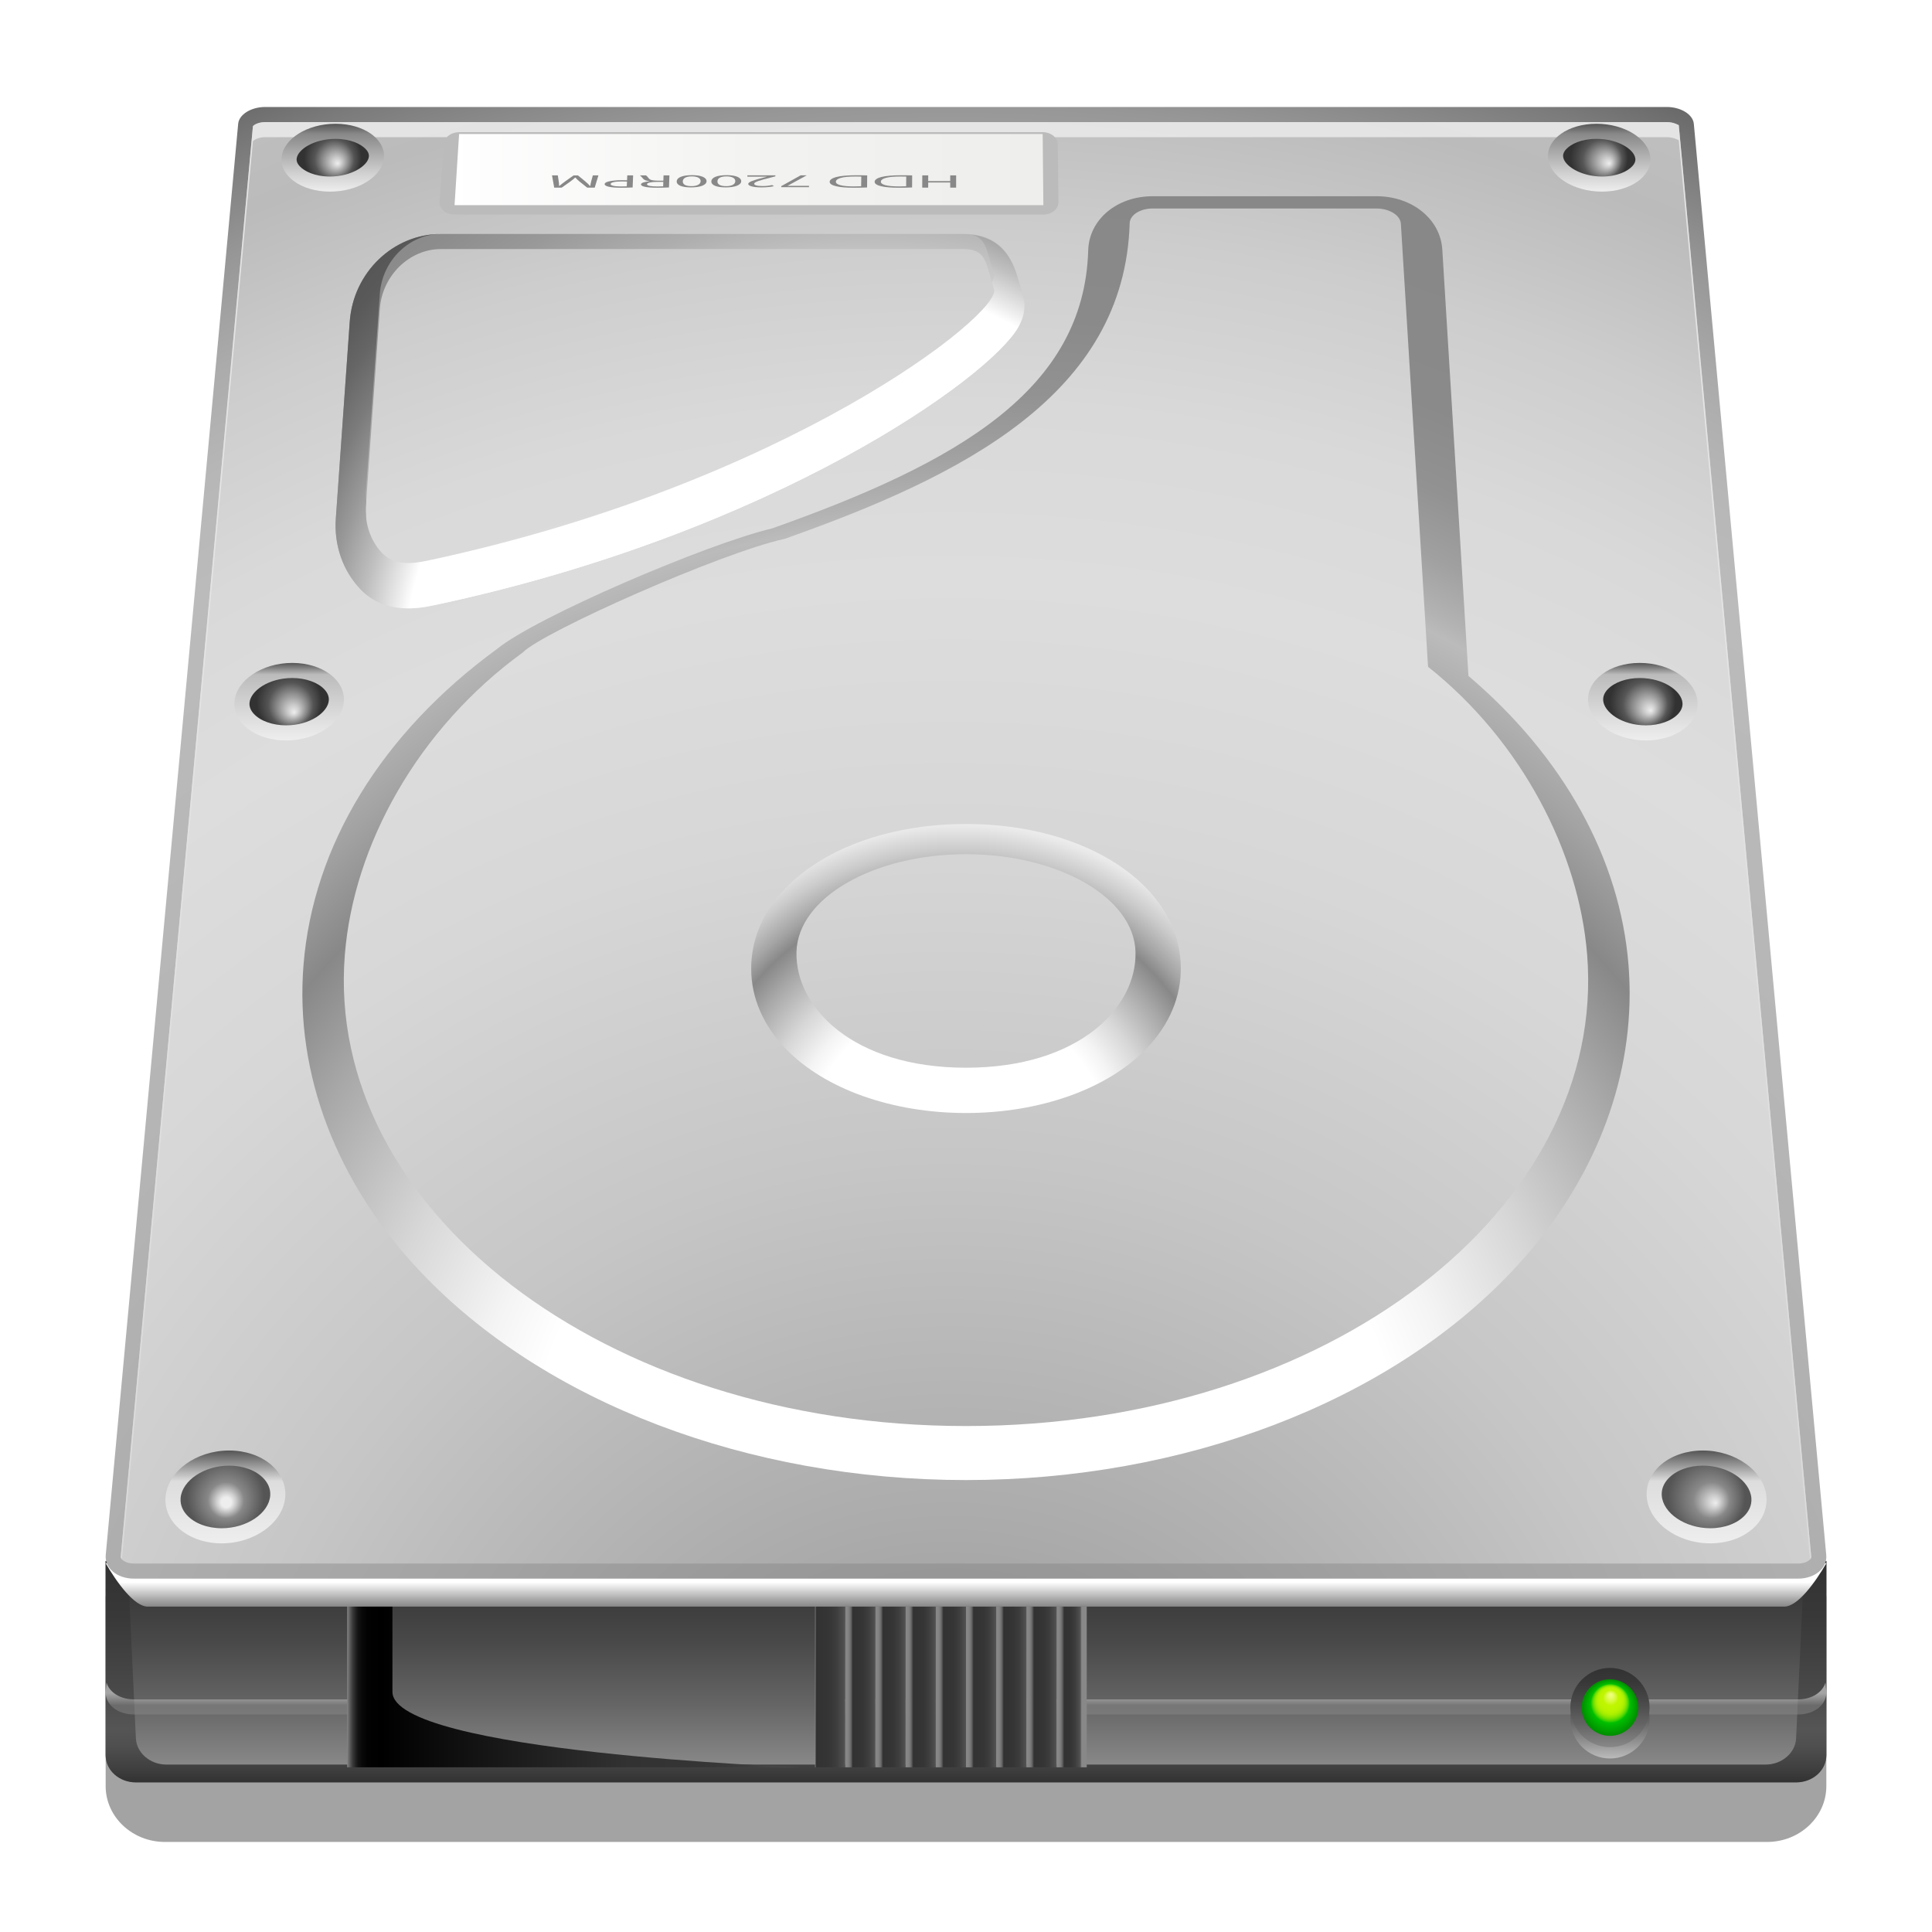 <svg height="256" viewBox="0 0 128 128" width="256" xmlns="http://www.w3.org/2000/svg" xmlns:xlink="http://www.w3.org/1999/xlink">
  <defs>
    <linearGradient id="XMLID_76_" gradientTransform="matrix(0 1 -1 0 30.335 -71.999)" gradientUnits="userSpaceOnUse" x1="186.915" x2="181.665" y1="-76.331" y2="-76.331">
      <stop offset="0" stop-color="#bbb"/>
      <stop offset=".231" stop-color="#8d8d8d"/>
      <stop offset=".463" stop-color="#666"/>
      <stop offset=".677" stop-color="#494949"/>
      <stop offset=".863" stop-color="#383838"/>
      <stop offset="1" stop-color="#323232"/>
    </linearGradient>
    <linearGradient id="lg1">
      <stop offset="0" stop-color="#888"/>
      <stop offset=".279" stop-color="#656565"/>
      <stop offset=".565" stop-color="#494949"/>
      <stop offset=".815" stop-color="#383838"/>
      <stop offset="1" stop-color="#323232"/>
    </linearGradient>
    <linearGradient id="XMLID_77_" gradientTransform="matrix(0 -1 1 0 182.997 295.082)" gradientUnits="userSpaceOnUse" x1="180.916" x2="186.166" xlink:href="#lg1" y1="-76.333" y2="-76.333"/>
    <radialGradient id="XMLID_78_" cx="106.666" cy="111.541" fx="106.729" fy="110.666" gradientUnits="userSpaceOnUse" r="1.875">
      <stop offset="0" stop-color="#f0ff80"/>
      <stop offset=".039" stop-color="#edfe77"/>
      <stop offset=".103" stop-color="#e3fc5f"/>
      <stop offset=".184" stop-color="#d4f937"/>
      <stop offset=".277" stop-color="#bff500"/>
      <stop offset=".278" stop-color="#bff500"/>
      <stop offset=".382" stop-color="#bcf400"/>
      <stop offset=".444" stop-color="#b4f200"/>
      <stop offset=".495" stop-color="#a6ee00"/>
      <stop offset=".54" stop-color="#92e800"/>
      <stop offset=".581" stop-color="#77e100"/>
      <stop offset=".619" stop-color="#57d800"/>
      <stop offset=".655" stop-color="#31cd00"/>
      <stop offset=".688" stop-color="#06c100"/>
      <stop offset=".692" stop-color="#00bf00"/>
      <stop offset="1" stop-color="#008c00"/>
    </radialGradient>
    <linearGradient id="linearGradient3119" gradientUnits="userSpaceOnUse" x1="30.115" x2="69.126" y1="9.646" y2="9.646">
      <stop offset="0" stop-color="#fff"/>
      <stop offset=".058" stop-color="#fdfdfd"/>
      <stop offset=".542" stop-color="#f2f2f0"/>
      <stop offset="1" stop-color="#eeeeec"/>
    </linearGradient>
    <linearGradient id="lg2">
      <stop offset="0" stop-color="#eee"/>
      <stop offset=".16" stop-color="#cecece"/>
      <stop offset=".468" stop-color="#888"/>
      <stop offset=".686" stop-color="#555"/>
      <stop offset="1" stop-color="#323232"/>
    </linearGradient>
    <radialGradient id="radialGradient3169" cx="22.047" cy="10.448" fx="22.375" fy="10.838" gradientUnits="userSpaceOnUse" r="1.91" xlink:href="#lg2"/>
    <linearGradient id="lg3">
      <stop offset="0" stop-color="#eee"/>
      <stop offset=".291" stop-color="#cecece"/>
      <stop offset=".85" stop-color="#888"/>
      <stop offset="1" stop-color="#555"/>
    </linearGradient>
    <linearGradient id="linearGradient3172" gradientUnits="userSpaceOnUse" x1="22.046" x2="22.046" xlink:href="#lg3" y1="12.696" y2="8.2"/>
    <radialGradient id="radialGradient3175" cx="105.953" cy="10.448" fx="106.625" fy="10.838" gradientUnits="userSpaceOnUse" r="1.91" xlink:href="#lg2"/>
    <linearGradient id="linearGradient3178" gradientUnits="userSpaceOnUse" x1="105.953" x2="105.953" xlink:href="#lg3" y1="12.696" y2="8.2"/>
    <radialGradient id="radialGradient3181" cx="19.157" cy="46.488" fx="19.5" fy="47.213" gradientUnits="userSpaceOnUse" r="2.165" xlink:href="#lg2"/>
    <linearGradient id="lg4">
      <stop offset="0" stop-color="#eee"/>
      <stop offset=".547" stop-color="#cecece"/>
      <stop offset=".85" stop-color="#bbb"/>
      <stop offset="1" stop-color="#555"/>
    </linearGradient>
    <linearGradient id="linearGradient3184" gradientUnits="userSpaceOnUse" x1="19.157" x2="19.157" xlink:href="#lg4" y1="49.056" y2="43.92"/>
    <radialGradient id="radialGradient3187" cx="108.842" cy="46.488" fx="109.375" fy="47.088" gradientUnits="userSpaceOnUse" r="2.165" xlink:href="#lg2"/>
    <linearGradient id="linearGradient3190" gradientUnits="userSpaceOnUse" x1="108.842" x2="108.842" xlink:href="#lg4" y1="49.056" y2="43.92"/>
    <radialGradient id="radialGradient3193" cx="14.934" cy="99.176" fx="15" fy="99.588" gradientUnits="userSpaceOnUse" r="2.563">
      <stop offset=".13" stop-color="#eee"/>
      <stop offset=".246" stop-color="#cecece"/>
      <stop offset=".468" stop-color="#888"/>
      <stop offset="1" stop-color="#555"/>
    </radialGradient>
    <linearGradient id="lg5">
      <stop offset="0" stop-color="#eee"/>
      <stop offset=".669" stop-color="#ddd"/>
      <stop offset="1" stop-color="#555"/>
    </linearGradient>
    <linearGradient id="linearGradient3196" gradientUnits="userSpaceOnUse" x1="14.934" x2="14.934" xlink:href="#lg5" y1="102.25" y2="96.101"/>
    <radialGradient id="radialGradient3199" cx="113.065" cy="99.176" fx="113.667" fy="99.588" gradientUnits="userSpaceOnUse" r="2.563">
      <stop offset="0" stop-color="#eee"/>
      <stop offset=".16" stop-color="#cecece"/>
      <stop offset=".468" stop-color="#888"/>
      <stop offset="1" stop-color="#555"/>
    </radialGradient>
    <linearGradient id="linearGradient3202" gradientUnits="userSpaceOnUse" x1="113.065" x2="113.065" xlink:href="#lg5" y1="102.25" y2="96.101"/>
    <radialGradient id="radialGradient3205" cx="54" cy="45.588" gradientUnits="userSpaceOnUse" r="60.828">
      <stop offset=".45" stop-color="#fff"/>
      <stop offset=".463" stop-color="#ededed"/>
      <stop offset=".5" stop-color="#bfbfbf"/>
      <stop offset=".538" stop-color="#999"/>
      <stop offset=".575" stop-color="#7b7b7b"/>
      <stop offset=".611" stop-color="#666"/>
      <stop offset=".647" stop-color="#595959"/>
      <stop offset=".68" stop-color="#555"/>
      <stop offset=".965" stop-color="#888"/>
    </radialGradient>
    <radialGradient id="radialGradient3208" cx="58" cy="54.588" gradientUnits="userSpaceOnUse" r="70.118">
      <stop offset=".45" stop-color="#fff"/>
      <stop offset=".467" stop-color="#f1f1f1"/>
      <stop offset=".524" stop-color="#ccc"/>
      <stop offset=".58" stop-color="#aeaeae"/>
      <stop offset=".635" stop-color="#999"/>
      <stop offset=".689" stop-color="#8c8c8c"/>
      <stop offset=".74" stop-color="#888"/>
      <stop offset=".837" stop-color="#6c6c6c"/>
      <stop offset=".924" stop-color="#5b5b5b"/>
      <stop offset=".988" stop-color="#555"/>
    </radialGradient>
    <radialGradient id="radialGradient3211" cx="63.5" cy="76.588" gradientUnits="userSpaceOnUse" r="31.5">
      <stop offset=".325" stop-color="#fff"/>
      <stop offset=".362" stop-color="#f4f4f4"/>
      <stop offset=".427" stop-color="#d7d7d7"/>
      <stop offset=".511" stop-color="#a8a8a8"/>
      <stop offset=".562" stop-color="#888"/>
      <stop offset=".593" stop-color="#a4a4a4"/>
      <stop offset=".645" stop-color="#cbcbcb"/>
      <stop offset=".692" stop-color="#e8e8e8"/>
      <stop offset=".733" stop-color="#f9f9f9"/>
      <stop offset=".763" stop-color="#fff"/>
    </radialGradient>
    <radialGradient id="radialGradient3214" cx="64" cy="100.225" gradientTransform="matrix(1 0 0 .977 -0 1.634)" gradientUnits="userSpaceOnUse" r="90">
      <stop offset=".325" stop-color="#fff"/>
      <stop offset=".371" stop-color="#f4f4f4"/>
      <stop offset=".452" stop-color="#d7d7d7"/>
      <stop offset=".557" stop-color="#a8a8a8"/>
      <stop offset=".621" stop-color="#888"/>
      <stop offset=".679" stop-color="#a3a3a3"/>
      <stop offset=".74" stop-color="#bbb"/>
      <stop offset=".752" stop-color="#b3b3b3"/>
      <stop offset=".791" stop-color="#a0a0a0"/>
      <stop offset=".837" stop-color="#929292"/>
      <stop offset=".895" stop-color="#8a8a8a"/>
      <stop offset="1" stop-color="#888"/>
    </radialGradient>
    <linearGradient id="linearGradient3217" gradientUnits="userSpaceOnUse" x1="63.999" x2="63.999" y1="103.31" y2="8.089">
      <stop offset="0" stop-color="#ddd"/>
      <stop offset=".517" stop-color="#e3e3e3"/>
      <stop offset="1" stop-color="#eee"/>
    </linearGradient>
    <radialGradient id="radialGradient3220" cx="63" cy="125.588" gradientUnits="userSpaceOnUse" r="162">
      <stop offset="0" stop-color="#888"/>
      <stop offset=".147" stop-color="#aaa"/>
      <stop offset=".302" stop-color="#c6c6c6"/>
      <stop offset=".438" stop-color="#d7d7d7"/>
      <stop offset=".539" stop-color="#ddd"/>
      <stop offset=".61" stop-color="#d9d9d9"/>
      <stop offset=".68" stop-color="#cdcdcd"/>
      <stop offset=".746" stop-color="#bbb"/>
      <stop offset=".784" stop-color="#bfbfbf"/>
      <stop offset=".823" stop-color="#cbcbcb"/>
      <stop offset=".858" stop-color="#ddd"/>
    </radialGradient>
    <radialGradient id="radialGradient3223" cx="63" cy="125.588" gradientUnits="userSpaceOnUse" r="162">
      <stop offset="0" stop-color="#888"/>
      <stop offset=".242" stop-color="#a4a4a4"/>
      <stop offset=".456" stop-color="#b5b5b5"/>
      <stop offset=".615" stop-color="#bbb"/>
      <stop offset=".654" stop-color="#b7b7b7"/>
      <stop offset=".693" stop-color="#ababab"/>
      <stop offset=".732" stop-color="#979797"/>
      <stop offset=".77" stop-color="#7b7b7b"/>
      <stop offset=".809" stop-color="#575757"/>
      <stop offset=".811" stop-color="#555"/>
    </radialGradient>
    <linearGradient id="linearGradient3226" gradientUnits="userSpaceOnUse" x1="64.001" x2="64.001" y1="106.443" y2="103.567">
      <stop offset="0" stop-color="#888"/>
      <stop offset=".167" stop-color="#a8a8a8"/>
      <stop offset=".532" stop-color="#f8f8f8"/>
      <stop offset=".562" stop-color="#fff"/>
    </linearGradient>
    <linearGradient id="linearGradient3229" gradientUnits="userSpaceOnUse" x1="23" x2="53" y1="111.266" y2="111.266">
      <stop offset="0" stop-color="#888"/>
      <stop offset=".002" stop-color="#767676"/>
      <stop offset=".007" stop-color="#575757"/>
      <stop offset=".012" stop-color="#3b3b3b"/>
      <stop offset=".018" stop-color="#252525"/>
      <stop offset=".024" stop-color="#141414"/>
      <stop offset=".033" stop-color="#090909"/>
      <stop offset=".044" stop-color="#020202"/>
      <stop offset=".077"/>
      <stop offset=".621" stop-color="#323232"/>
      <stop offset=".784" stop-color="#353535"/>
      <stop offset=".882" stop-color="#3d3d3d"/>
      <stop offset=".962" stop-color="#4b4b4b"/>
      <stop offset="1" stop-color="#555"/>
    </linearGradient>
    <linearGradient id="linearGradient3232" gradientUnits="userSpaceOnUse" x1="70" x2="72" y1="111.766" y2="111.766">
      <stop offset="0" stop-color="#888"/>
      <stop offset=".08" stop-color="#858585"/>
      <stop offset=".129" stop-color="#7d7d7d"/>
      <stop offset=".168" stop-color="#6f6f6f"/>
      <stop offset=".204" stop-color="#5b5b5b"/>
      <stop offset=".235" stop-color="#414141"/>
      <stop offset=".25" stop-color="#323232"/>
      <stop offset=".481" stop-color="#353535"/>
      <stop offset=".619" stop-color="#3d3d3d"/>
      <stop offset=".733" stop-color="#4b4b4b"/>
      <stop offset=".787" stop-color="#555"/>
      <stop offset=".834" stop-color="#888"/>
    </linearGradient>
    <linearGradient id="lg6">
      <stop offset="0" stop-color="#888"/>
      <stop offset=".08" stop-color="#858585"/>
      <stop offset=".129" stop-color="#7d7d7d"/>
      <stop offset=".168" stop-color="#6f6f6f"/>
      <stop offset=".204" stop-color="#5b5b5b"/>
      <stop offset=".235" stop-color="#414141"/>
      <stop offset=".25" stop-color="#323232"/>
      <stop offset=".573" stop-color="#353535"/>
      <stop offset=".766" stop-color="#3d3d3d"/>
      <stop offset=".924" stop-color="#4b4b4b"/>
      <stop offset="1" stop-color="#555"/>
    </linearGradient>
    <linearGradient id="linearGradient3235" gradientUnits="userSpaceOnUse" x1="68" x2="70" xlink:href="#lg6" y1="111.766" y2="111.766"/>
    <linearGradient id="linearGradient3238" gradientUnits="userSpaceOnUse" x1="66" x2="68" xlink:href="#lg6" y1="111.766" y2="111.766"/>
    <linearGradient id="linearGradient3241" gradientUnits="userSpaceOnUse" x1="64" x2="66" xlink:href="#lg6" y1="111.766" y2="111.766"/>
    <linearGradient id="linearGradient3244" gradientUnits="userSpaceOnUse" x1="62" x2="64" xlink:href="#lg6" y1="111.766" y2="111.766"/>
    <linearGradient id="linearGradient3247" gradientUnits="userSpaceOnUse" x1="60" x2="62" xlink:href="#lg6" y1="111.766" y2="111.766"/>
    <linearGradient id="linearGradient3250" gradientUnits="userSpaceOnUse" x1="58" x2="60" xlink:href="#lg6" y1="111.766" y2="111.766"/>
    <linearGradient id="linearGradient3253" gradientUnits="userSpaceOnUse" x1="56" x2="58" xlink:href="#lg6" y1="111.766" y2="111.766"/>
    <linearGradient id="linearGradient3256" gradientUnits="userSpaceOnUse" x1="54" x2="56" y1="111.766" y2="111.766">
      <stop offset="0" stop-color="#888"/>
      <stop offset=".014" stop-color="#656565"/>
      <stop offset=".028" stop-color="#494949"/>
      <stop offset=".041" stop-color="#383838"/>
      <stop offset=".05" stop-color="#323232"/>
      <stop offset=".459" stop-color="#353535"/>
      <stop offset=".703" stop-color="#3d3d3d"/>
      <stop offset=".904" stop-color="#4b4b4b"/>
      <stop offset="1" stop-color="#555"/>
    </linearGradient>
    <linearGradient id="lg7">
      <stop offset=".284" stop-color="#888"/>
      <stop offset=".669" stop-color="#fff"/>
    </linearGradient>
    <linearGradient id="XMLID_43_" gradientUnits="userSpaceOnUse" x1="15.999" x2="15.999" xlink:href="#lg7" y1="112" y2="109.884"/>
    <linearGradient id="XMLID_44_" gradientUnits="userSpaceOnUse" x1="88" x2="88" xlink:href="#lg7" y1="112" y2="109.885"/>
    <linearGradient id="linearGradient3268" gradientUnits="userSpaceOnUse" x1="64.001" x2="64.001" xlink:href="#lg1" y1="116.907" y2="102.603"/>
    <linearGradient id="linearGradient3271" gradientUnits="userSpaceOnUse" x1="64.001" x2="64.001" y1="118.088" y2="103.421">
      <stop offset="0" stop-color="#323232"/>
      <stop offset=".056" stop-color="#3e3e3e"/>
      <stop offset=".163" stop-color="#4f4f4f"/>
      <stop offset=".243" stop-color="#555"/>
      <stop offset=".416" stop-color="#494949"/>
      <stop offset=".752" stop-color="#383838"/>
      <stop offset="1" stop-color="#323232"/>
    </linearGradient>
    <linearGradient id="linearGradient3274" gradientUnits="userSpaceOnUse" x1="64.001" x2="64.001" xlink:href="#lg1" y1="118.088" y2="103.421"/>
    <filter id="filter3858" height="1.096" width="1.096" x="-.048" y="-.048">
      <feGaussianBlur stdDeviation="2.29"/>
    </filter>
  </defs>
  <path d="m19.2 5.5c-1.972 0-3.571 1.262-3.72 2.935l-8.467 94.827c-.002.029-.004.06-.004.089 0 .028.001.056.003.084 0 0 .013.155.025.301-.004.036-.037.059-.037.097v12.872c0 2.093 1.763 3.795 3.93 3.795h106.14c2.167 0 3.93-1.702 3.93-3.795v-12.872c0-.038-.033-.061-.037-.098.012-.152.024-.31.024-.31.002-.026.003-.053.003-.079 0-.029-.001-.06-.004-.089l-8.466-94.823c-.146-1.672-1.745-2.934-3.72-2.934z" filter="url(#filter3858)" opacity=".6" transform="matrix(1 0 0 .975 -0 4.547)"/>
  <path d="m121 116.293c0 .991-.896 1.795-2 1.795h-110c-1.104 0-2-.804-2-1.795v-12.872h114z" fill="url(#linearGradient3274)"/>
  <path d="m121 116.293c0 .991-.896 1.795-2 1.795h-110c-1.104 0-2-.804-2-1.795v-12.872h114z" fill="url(#linearGradient3271)"/>
  <path d="m118.996 115.174c-.044.957-.944 1.732-2.008 1.732h-105.976c-1.064 0-1.963-.775-2.009-1.732l-.589-12.571h111.172z" fill="url(#linearGradient3268)"/>
  <g opacity=".5" transform="translate(-0 1.588)">
    <path d="m25 111h-16.134c-.908 0-1.622-.473-1.81-1.116l-.051.556c-.08.861.753 1.56 1.861 1.56h16.134z" fill="url(#XMLID_43_)"/>
    <path d="m120.942 109.885c-.188.644-.901 1.115-1.808 1.115h-64.134v1h64.135c1.106 0 1.94-.699 1.859-1.561z" fill="url(#XMLID_44_)"/>
  </g>
  <rect fill="url(#linearGradient3256)" height="10.646" width="2" x="54" y="106.442"/>
  <rect fill="url(#linearGradient3253)" height="10.646" width="2" x="56" y="106.442"/>
  <rect fill="url(#linearGradient3250)" height="10.646" width="2" x="58" y="106.442"/>
  <rect fill="url(#linearGradient3247)" height="10.646" width="2" x="60" y="106.442"/>
  <rect fill="url(#linearGradient3244)" height="10.646" width="2" x="62" y="106.442"/>
  <rect fill="url(#linearGradient3241)" height="10.646" width="2" x="64" y="106.442"/>
  <rect fill="url(#linearGradient3238)" height="10.646" width="2" x="66" y="106.442"/>
  <rect fill="url(#linearGradient3235)" height="10.646" width="2" x="68" y="106.442"/>
  <rect fill="url(#linearGradient3232)" height="10.646" width="2" x="70" y="106.442"/>
  <path d="m23 105.442v11.646h30s-27-1-27-5 0-6.646 0-6.646z" fill="url(#linearGradient3229)"/>
  <path d="m7 103.567c.738 1.269 1.89 2.876 2.792 2.876h108.417c.902 0 2.055-1.607 2.792-2.876z" fill="url(#linearGradient3226)"/>
  <path d="m17.571 7.088c-.933 0-1.734.497-1.791 1.112l-8.775 94.828c-.08.861.753 1.56 1.861 1.56h110.269c1.106 0 1.94-.699 1.859-1.561l-8.774-94.827c-.057-.615-.858-1.112-1.791-1.112z" fill="url(#radialGradient3223)"/>
  <path d="m17.571 8.088c-.458 0-.764.193-.814.273 0 .135-8.757 94.758-8.757 94.758v.024c0 .036.01.095.08.171.12.132.39.274.786.274h110.269c.396 0 .665-.142.786-.274.087-.096.08-.163.077-.192 0-.002-8.774-94.829-8.774-94.829-.031-.011-.336-.204-.795-.204h-92.858z" fill="url(#radialGradient3220)"/>
  <path d="m16.757 9.361c.05-.081.355-.273.814-.273h92.858c.459 0 .764.193.795.204 0 0 7.854 84.872 8.699 94.018.083-.093.078-.159.075-.188 0-.002-8.774-94.829-8.774-94.829-.031-.011-.336-.204-.795-.204h-92.858c-.458 0-.764.193-.814.273 0 .134-8.757 94.757-8.757 94.757v.024c0 .035.012.092.076.165.845-9.138 8.681-93.819 8.681-93.947z" fill="url(#linearGradient3217)" opacity=".8"/>
  <path d="m107.894 63.942c-.563-7.081-4.336-13.833-10.605-19.161-.126-2.048-1.733-28.247-1.733-28.247-.123-2.014-1.996-3.534-4.358-3.534h-14.823c-2.379 0-4.218 1.54-4.278 3.582-.272 9.226-8.566 14.043-20.938 18.425-4.335 1.029-15.637 5.866-18.231 7.989-7.636 5.577-12.19 13.012-12.821 20.946-.574 7.216 2.185 14.437 7.769 20.333 8.173 8.63 21.677 13.783 36.124 13.783s27.951-5.153 36.125-13.783c5.1-5.384 7.843-11.875 7.843-18.457 0-.625-.026-1.251-.074-1.876zm-43.894 30.537c-24.062 0-42.487-14.461-41.154-31.224.575-7.227 4.796-14.942 11.786-20.026 1.309-1.352 13.131-6.611 17.372-7.535 11.754-4.154 22.503-9.545 22.84-20.906.016-.544.692-.975 1.531-.975h14.821c.858 0 1.582.452 1.616 1.01l1.8 29.352c6.23 4.947 10.005 12.331 10.541 19.08 1.334 16.763-17.091 31.224-41.153 31.224z" fill="url(#radialGradient3214)"/>
  <path d="m64 54.591c-7.982 0-14.101 4.044-14.23 9.408-.001.058-.002.115-.002.172 0 1.941.802 3.787 2.326 5.35 2.578 2.642 7.029 4.219 11.907 4.219 4.877 0 9.328-1.577 11.906-4.219 1.569-1.607 2.373-3.517 2.324-5.521-.131-5.364-6.25-9.409-14.231-9.409zm0 16.148c-7.5 0-11.321-4.008-11.231-7.667.087-3.602 5.115-6.48 11.231-6.48s11.144 2.879 11.231 6.48c.089 3.66-3.731 7.667-11.231 7.667z" fill="url(#radialGradient3211)"/>
  <path d="m67.75 19.511-.235-.792c-.309-1.125-.882-3.218-3.683-3.218h-34.626c-3.153 0-5.804 2.551-6.035 5.808 0 0-.923 13.054-.923 13.054-.125 1.761.472 3.466 1.637 4.676 1.67 1.738 3.996 1.244 4.872 1.057 22.581-4.808 36.838-15.123 38.706-18.417.53-.935.448-1.695.287-2.168zm-1.893.646c.548 1.604-13.744 12.92-37.517 17.982-1.09.232-2.238.32-3.014-.488-.775-.806-1.168-1.951-1.083-3.148l.02-.28c-.021-.237-.037-.476-.02-.72l.923-13.053c.155-2.189 1.963-3.949 4.04-3.949h34.626c1.604 0 1.481 1.064 2.025 2.657.042.123-.014.309-.144.538.045.149.09.301.144.461z" fill="url(#radialGradient3208)"/>
  <path d="m67.75 19.511-.235-.792c-.287-1.045-.827-2.907-3.149-3.166 1.049.229 1.017 1.215 1.492 2.605.042.123-.014.309-.144.538.044.15.089.301.144.462.548 1.604-13.744 12.92-37.517 17.982-1.09.232-2.238.32-3.014-.488-.775-.806-1.168-1.951-1.083-3.148l.02-.28c-.021-.237-.037-.476-.02-.72l.923-13.053c.155-2.189 1.963-3.949 4.04-3.949-3.153 0-5.804 2.551-6.035 5.808 0 0-.923 13.054-.923 13.054-.125 1.761.472 3.466 1.637 4.676 1.67 1.738 3.996 1.244 4.872 1.057 22.58-4.809 36.837-15.124 38.705-18.418.53-.935.448-1.695.287-2.168z" fill="url(#radialGradient3205)"/>
  <path d="m109.1 99.16c.126 1.702 2.013 3.09 4.213 3.09 2.199 0 3.864-1.388 3.717-3.09-.146-1.693-2.032-3.06-4.21-3.06-2.179.001-3.844 1.367-3.72 3.06z" fill="url(#linearGradient3202)"/>
  <path d="m110.523 97.963c-.201.216-.431.562-.431 1.022 0 .033.002.066.004.101.087 1.173 1.56 2.164 3.216 2.164.943 0 1.805-.325 2.305-.871.215-.233.46-.619.416-1.133-.101-1.163-1.572-2.146-3.214-2.146-.936.001-1.795.323-2.296.863z" fill="url(#radialGradient3199)"/>
  <path d="m10.97 99.16c-.147 1.702 1.517 3.09 3.717 3.09s4.087-1.388 4.212-3.09c.125-1.693-1.542-3.06-3.72-3.06-2.177.001-4.062 1.367-4.209 3.06z" fill="url(#linearGradient3196)"/>
  <path d="m11.966 99.246c-.044.514.202.899.416 1.133.5.546 1.362.871 2.306.871 1.656 0 3.128-.99 3.215-2.163.038-.51-.211-.892-.425-1.123-.502-.541-1.361-.863-2.297-.863-1.642 0-3.114.982-3.215 2.145z" fill="url(#radialGradient3193)"/>
  <path d="m105.218 46.476c.105 1.422 1.82 2.58 3.831 2.58 2.009 0 3.539-1.158 3.416-2.58-.122-1.414-1.837-2.556-3.828-2.556-1.992 0-3.523 1.142-3.419 2.556z" fill="url(#linearGradient3190)"/>
  <path d="m106.506 45.677c-.194.209-.293.433-.293.665 0 .02.001.04.002.06.059.782 1.236 1.654 2.834 1.654.886 0 1.704-.292 2.136-.763.211-.229.306-.475.284-.73-.067-.777-1.247-1.642-2.832-1.642-.88-.001-1.697.289-2.131.756z" fill="url(#radialGradient3187)"/>
  <path d="m15.535 46.476c-.123 1.422 1.407 2.58 3.417 2.58 2.009 0 3.726-1.158 3.83-2.58.104-1.414-1.427-2.556-3.418-2.556-1.993 0-3.707 1.142-3.829 2.556z" fill="url(#linearGradient3184)"/>
  <path d="m16.531 46.562c-.022.255.074.501.284.73.432.471 1.25.763 2.137.763 1.598 0 2.775-.871 2.833-1.653.019-.254-.079-.498-.29-.725-.434-.467-1.25-.757-2.131-.757-1.586 0-2.766.865-2.833 1.642z" fill="url(#radialGradient3181)"/>
  <path d="m102.562 10.438c.092 1.244 1.691 2.257 3.571 2.257 1.879 0 3.316-1.013 3.209-2.257-.107-1.238-1.706-2.238-3.569-2.238-1.864 0-3.301 1-3.211 2.238z" fill="url(#linearGradient3178)"/>
  <path d="m103.767 9.88c-.186.199-.209.359-.209.442 0 .018.001.032.002.042.046.616 1.18 1.331 2.574 1.331 1.02 0 1.707-.354 2.012-.686.222-.242.206-.425.201-.486-.055-.625-1.166-1.324-2.573-1.324-1.014.001-1.702.352-2.007.681z" fill="url(#radialGradient3175)"/>
  <path d="m18.657 10.438c-.108 1.244 1.329 2.257 3.209 2.257 1.879 0 3.479-1.013 3.571-2.257.091-1.238-1.348-2.238-3.211-2.238-1.864 0-3.462 1-3.569 2.238z" fill="url(#linearGradient3172)"/>
  <path d="m19.653 10.524c0 .001 0 .001 0 0-.005.061-.021.244.201.486.304.331.992.685 2.012.685 1.395 0 2.529-.715 2.574-1.331.004-.06.018-.242-.207-.483-.306-.329-.994-.681-2.007-.681-1.407 0-2.518.699-2.573 1.324z" fill="url(#radialGradient3169)"/>
  <path d="m30.417 8.756c-.527 0-.964.333-.998.761l-.303 3.833c-.018.224.08.444.269.608s.453.257.729.257h39.011c.267 0 .522-.087.711-.241.188-.154.292-.363.289-.58l-.045-3.833c-.006-.445-.451-.805-1-.805z" fill="#bbb"/>
  <polygon fill="url(#linearGradient3119)" points="69.08 7.289 69.126 12.003 30.115 12.003 30.417 7.289" transform="translate(-0 1.588)"/>
  <g transform="translate(-0 1.588)">
    <path d="m62.954 10.843v-.34h-1.458l-.002.34h-.394l.004-.813h.393l-.002.38h1.459v-.38h.393l-.001.813z" fill="#888"/>
    <path d="m60.428 10.832c-.242.01-.524.017-.833.017-.56 0-.958-.033-1.221-.1-.273-.066-.428-.162-.427-.293.001-.132.159-.241.438-.316.287-.076.752-.117 1.338-.117.281 0 .51.002.71.01zm-.388-.721c-.098-.005-.241-.005-.393-.005-.832-.001-1.285.126-1.287.345-.007.194.395.313 1.219.313.202 0 .354-.004.456-.011z" fill="#888"/>
    <path d="m57.446 10.832c-.242.01-.524.017-.833.017-.56 0-.958-.033-1.221-.1-.272-.066-.427-.162-.425-.293.002-.132.161-.241.439-.316.288-.076.753-.117 1.338-.117.282 0 .51.002.71.01zm-.384-.721c-.098-.005-.241-.005-.394-.005-.832-.001-1.285.126-1.289.345-.007.194.394.313 1.217.313.202 0 .354-.004.457-.011z" fill="#888"/>
    <path d="m51.76 10.813.001-.07 1.283-.714h.402l-1.271.693v.002h1.423l-.002.088h-1.836z" fill="#888"/>
    <path d="m51.372 10.03-.001.065-.311.081c-.748.19-1.09.292-1.094.41-.002.08.135.153.569.153.265 0 .484-.036.62-.066l.124.074c-.198.045-.49.08-.826.08-.623 0-.884-.116-.88-.229.004-.145.396-.262 1.013-.421l.23-.058v-.002h-1.302l.002-.088h1.856z" fill="#888"/>
    <path d="m48.153 10.017c.568 0 .953.143.954.402-.007.264-.437.408-1.028.408-.609 0-.958-.147-.95-.397.009-.266.385-.413 1.02-.413zm-.02.081c-.399 0-.595.127-.601.327-.006.193.169.32.582.32.358 0 .595-.123.6-.32.015-.204-.214-.327-.576-.327z" fill="#888"/>
    <path d="m45.859 10.017c.568 0 .953.143.953.402-.009.264-.439.408-1.03.408-.609 0-.958-.147-.948-.397.01-.266.387-.413 1.021-.413zm-.02.081c-.398 0-.595.127-.603.327-.007.193.168.32.58.32.358 0 .595-.123.602-.32.016-.204-.213-.327-.575-.327z" fill="#888"/>
    <path d="m44.322 10.831c-.197.01-.484.018-.749.018-.416 0-.688-.021-.875-.067-.146-.035-.234-.091-.231-.155.004-.106.263-.177.577-.206v-.004c-.228-.021-.363-.08-.436-.164-.094-.114-.163-.192-.219-.223h.402c.048.023.113.093.189.194.085.112.249.154.602.158h.367l.013-.352h.389zm-.375-.37h-.398c-.416 0-.682.062-.686.154-.004.105.275.151.687.151.188 0 .319-.005.386-.01z" fill="#888"/>
    <path d="m41.913 10.832c-.188.01-.435.017-.749.017-.385 0-.666-.024-.843-.067-.164-.039-.264-.098-.261-.17.003-.074.087-.131.246-.174.208-.059.544-.089.925-.089.117 0 .224.001.313.008l.014-.326h.389zm-.373-.391c-.085-.006-.197-.009-.322-.009-.474 0-.759.063-.764.172s.275.161.705.161c.17 0 .3-.004.367-.008z" fill="#888"/>
    <path d="m37.01 10.386c.017.114.036.251.031.352h.009c.112-.095.239-.197.396-.309l.552-.394h.295l.473.387c.138.116.25.22.33.316h.009c.014-.102.043-.237.076-.36l.097-.348h.371l-.249.813h-.497l-.496-.394c-.121-.1-.214-.189-.291-.274h-.009c-.084.082-.197.171-.335.274l-.557.394h-.497l-.146-.813h.385z" fill="#888"/>
  </g>
  <g transform="translate(-0 1.588)">
    <circle cx="106.666" cy="112.291" fill="url(#XMLID_76_)" r="2.625"/>
    <circle cx="106.664" cy="111.541" fill="url(#XMLID_77_)" r="2.625"/>
    <circle cx="106.666" cy="111.541" fill="url(#XMLID_78_)" r="1.875"/>
  </g>
</svg>
